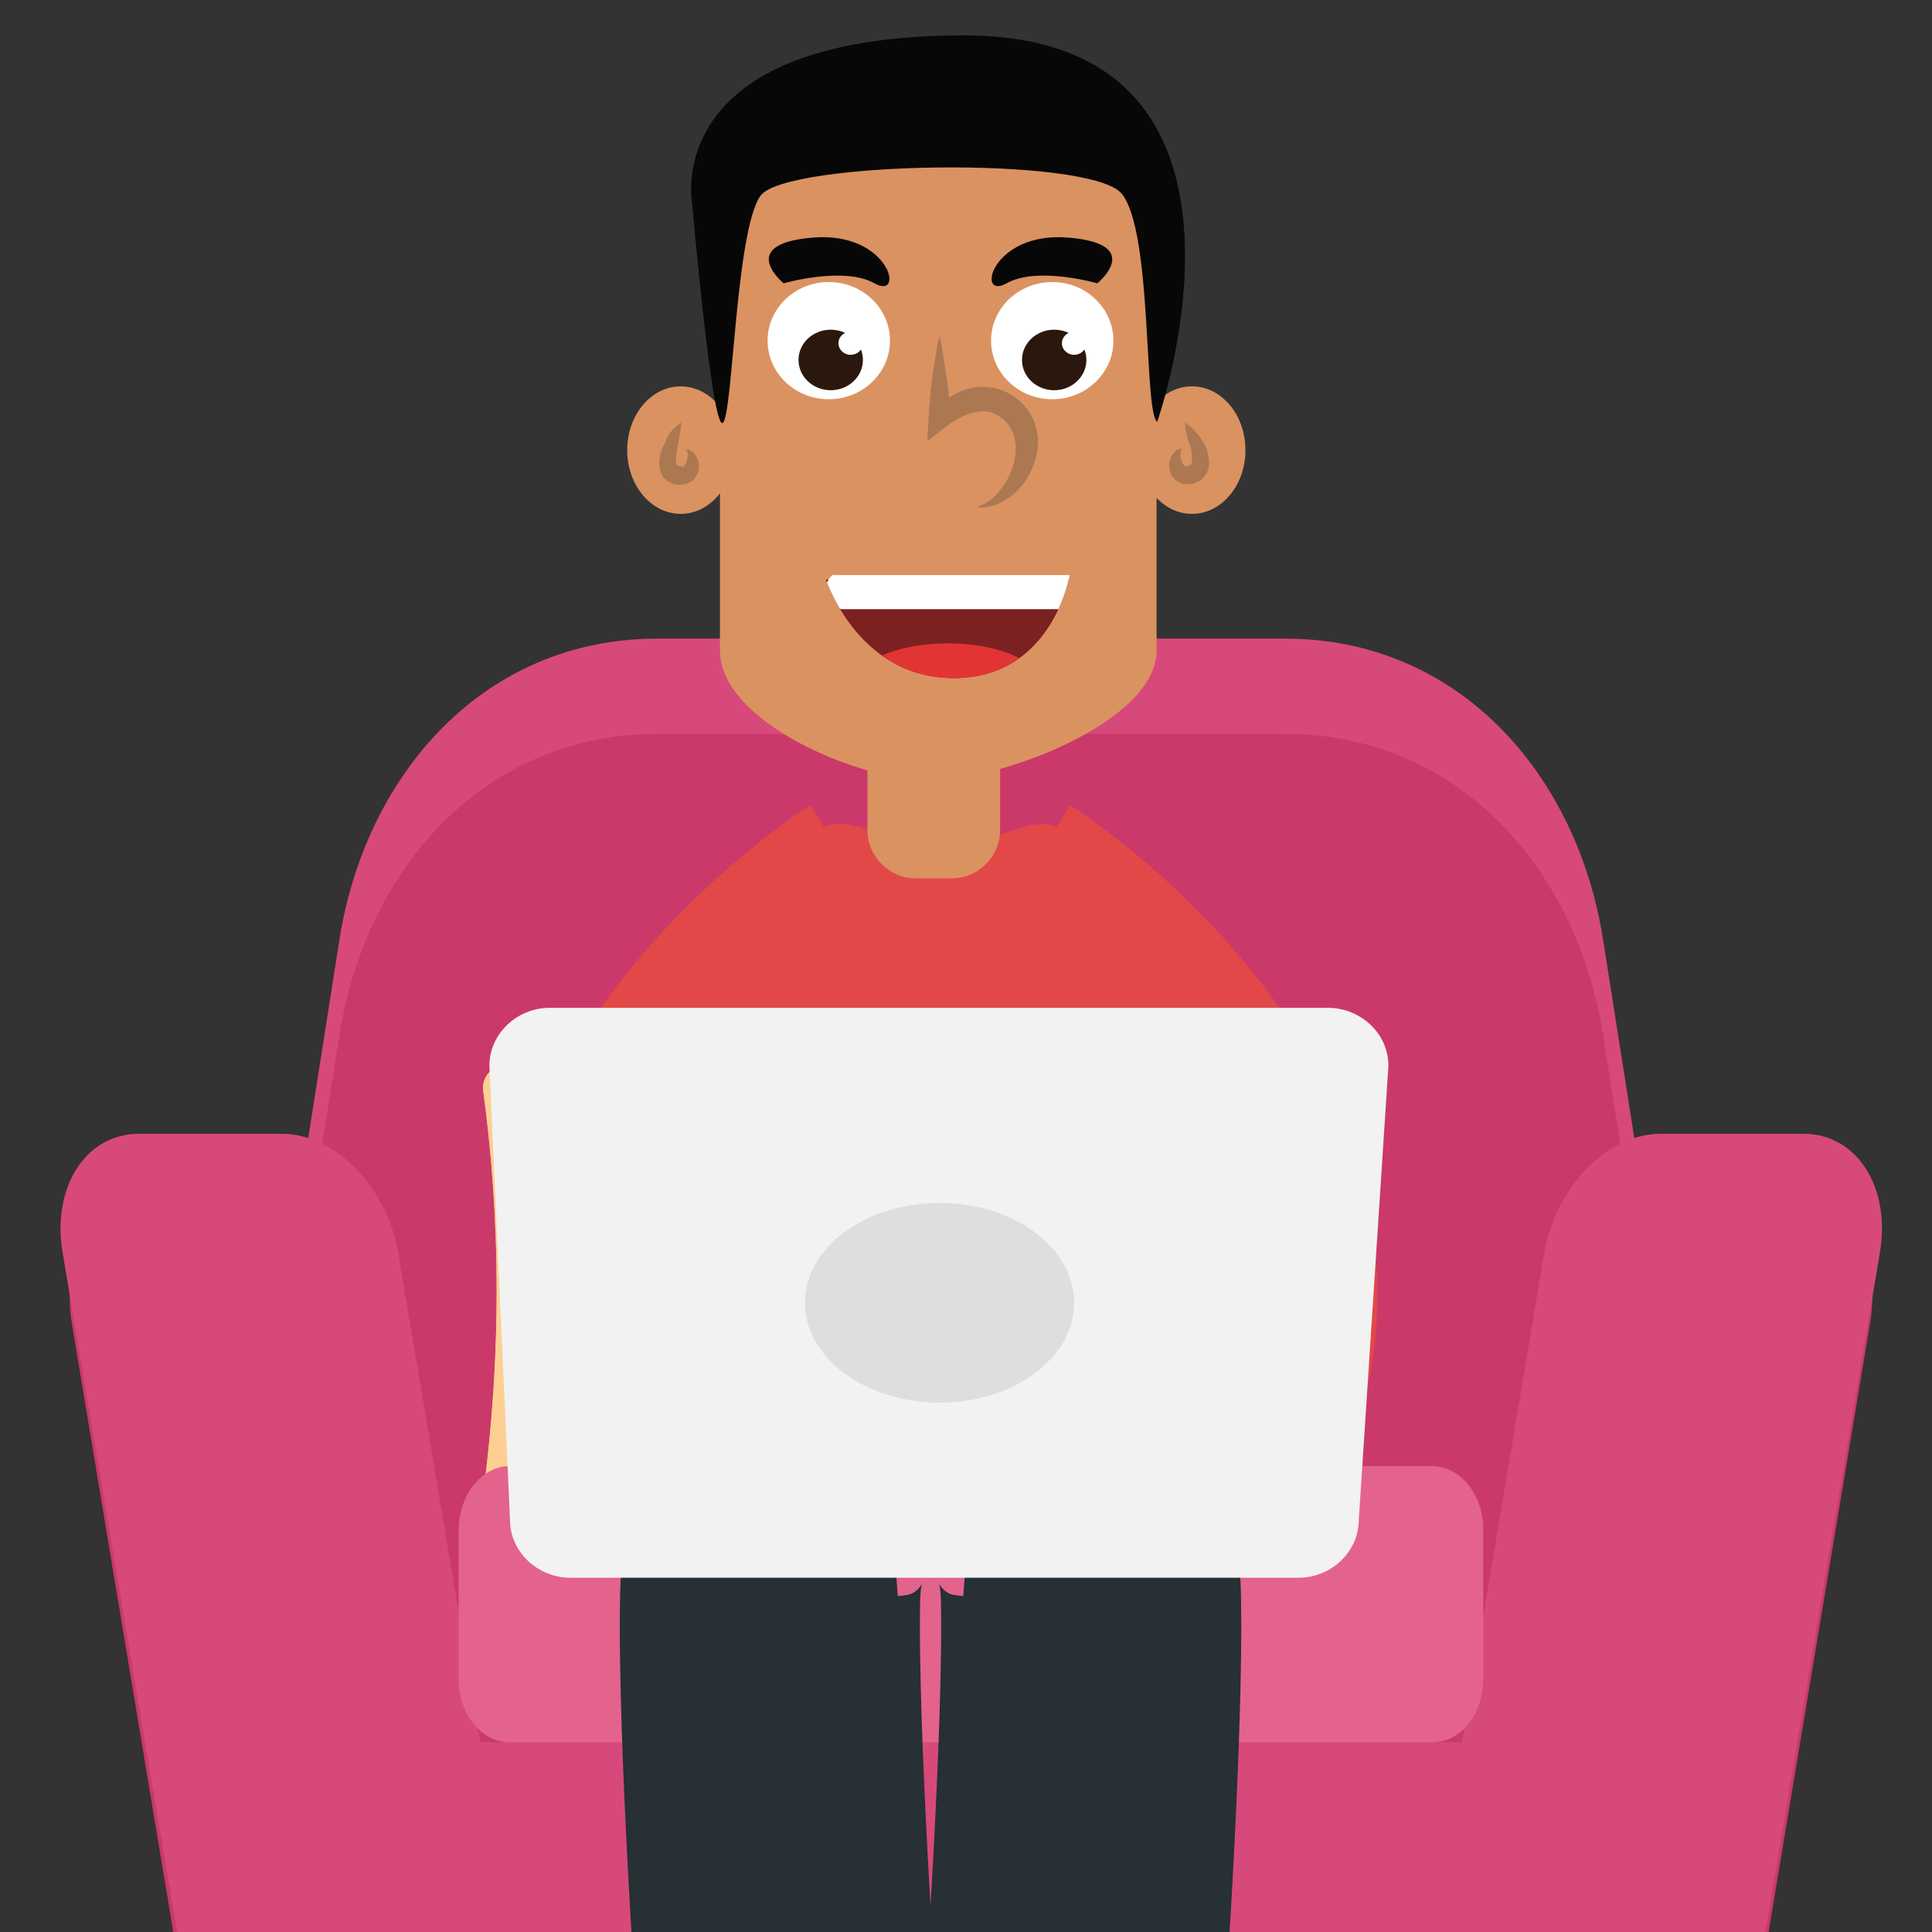 <svg width="300" height="300" xmlns="http://www.w3.org/2000/svg" xmlns:xlink="http://www.w3.org/1999/xlink">
 <rect width="100%" height="100%" fill="#333333" stroke="none"/>
 <g>
  <title>background</title>

 </g>
 <g>
  <title>Title1</title>
 </g>
 <style type="text/css">.st0{fill-rule:evenodd;clip-rule:evenodd;fill:#8DBFD3;}
	.st1{fill-rule:evenodd;clip-rule:evenodd;fill:#8ABBCF;}
	.st2{fill-rule:evenodd;clip-rule:evenodd;fill:#76A6BB;}
	.st3{fill-rule:evenodd;clip-rule:evenodd;fill:#C1E8F8;}
	.st4{fill:#A8D6E9;}
	.st5{fill-rule:evenodd;clip-rule:evenodd;fill:#A8D6E9;}
	.st6{fill-rule:evenodd;clip-rule:evenodd;fill:#CFF0FD;}
	.st7{opacity:0.2;}
	.st8{fill-rule:evenodd;clip-rule:evenodd;fill:#FFFFFF;}
	.st9{fill-rule:evenodd;clip-rule:evenodd;fill:none;}
	.st10{fill-rule:evenodd;clip-rule:evenodd;fill:#D7497A;}
	.st11{fill-rule:evenodd;clip-rule:evenodd;fill:#CA396A;}
	.st12{fill-rule:evenodd;clip-rule:evenodd;fill:#F4BE79;}
	.st13{fill-rule:evenodd;clip-rule:evenodd;fill:#FDC073;}
	.st14{fill-rule:evenodd;clip-rule:evenodd;fill:#FDCF92;}
	.st15{fill-rule:evenodd;clip-rule:evenodd;fill:#B7D87E;}
	.st16{fill-rule:evenodd;clip-rule:evenodd;fill:#CBE69C;}
	.st17{fill-rule:evenodd;clip-rule:evenodd;fill:#E3638D;}
	.st18{fill-rule:evenodd;clip-rule:evenodd;fill:#DDAA6A;}
	.st19{fill-rule:evenodd;clip-rule:evenodd;fill:#F4BE79;stroke:#DDAA6A;stroke-width:7.313;stroke-miterlimit:22.926;}
	.st20{fill-rule:evenodd;clip-rule:evenodd;fill:#6EE0FD;}
	.st21{fill-rule:evenodd;clip-rule:evenodd;fill:none;stroke:#B7D87E;stroke-width:4.571;stroke-miterlimit:22.926;}
	.st22{fill-rule:evenodd;clip-rule:evenodd;fill:#FDE1BD;stroke:#FDE1BD;stroke-width:0.411;stroke-miterlimit:22.926;}
	.st23{fill-rule:evenodd;clip-rule:evenodd;fill:#FDE1BD;}
	.st24{fill-rule:evenodd;clip-rule:evenodd;fill:none;stroke:#E3638D;stroke-width:4.571;stroke-miterlimit:22.926;}
	.st25{fill-rule:evenodd;clip-rule:evenodd;fill:none;stroke:#CBE69C;stroke-width:4.571;stroke-miterlimit:22.926;}
	.st26{fill:#43C4EB;}
	.st27{fill:#FEFEFE;}
	.st28{fill:#D93D26;}
	.st29{fill:#FFFFFF;}
	.st30{fill:#EF5F57;}
	.st31{fill:#2C3D4D;}
	.st32{fill:#EA5149;}
	.st33{fill:#ED5A52;}
	.st34{fill:#ED6056;}
	.st35{fill:#ED5E55;}
	.st36{fill:#E24848;}
	.st37{fill:none;stroke:#263035;stroke-width:46.601;stroke-miterlimit:10;}
	.st38{fill:#263035;}
	.st39{fill:none;stroke:#E24848;stroke-width:25;stroke-miterlimit:10;}
	.st40{fill:#F2F2F2;}
	.st41{fill:#DEDEDE;}
	.st42{fill:#DA9261;}
	.st43{fill:#AC7852;}
	.st44{fill:#070707;}
	.st45{fill:#2A180C;}
	.st46{fill:#892020;}
	.st47{clip-path:url(#SVGID_2_);fill:#7C2121;}
	.st48{clip-path:url(#SVGID_2_);fill:#E23434;}
	.st49{clip-path:url(#SVGID_2_);fill:#FFFFFF;}
	.st50{fill:#FDBD51;}
	.st51{fill:#F8F0D1;}
	.st52{fill:#F8F0D2;}
	.st53{fill:#F7F0D2;}
	.st54{fill:#F7F0D1;}
	.st55{fill:#577274;}
	.st56{fill:#576F72;}
	.st57{fill:#577072;}
	.st58{fill:#566F71;}
	.st59{fill:#FCFBF7;}
	.st60{fill:#FBC15D;}
	.st61{fill:#FBBF58;}
    #ICONO_2 ,#Icon-1 ,#Icon-3 ,#Icon-4{
    visibility : hidden
    }
    #Foco{
    animation : switch 5s ease-in-out forwards;
    transform-origin : 70% 40%
    }
    @keyframes switch{
    0%,10%{
    visibility : hidden;
    transform : scale(.1)
    }
    20%,30%{
    visibility : visible;
    transform : scale(1)
    }
    40%,100%{
    visibility : hidden;
    }
    }
    #ICONO_2{
    animation : fade1 5s ease-in-out forwards;
    transform-origin : 30% 30%
    }
    @keyframes fade1{
    0%,40%{
    visibility : hidden;
    transform : scale(.1)
    }
    50%,60%{
     visibility : visible;
    transform : scale(1)
    }
    70%,100%{
    visibility : visible;
    transform : scale(1)
    }
    }
    #Icon-4{
    animation : fade2 5s ease-in-out forwards;
    transform-origin : 30% 30%
    }
    @keyframes fade2{
    0%,50%{
    visibility : hidden;
    transform : scale(.1)
    }
    60%,70%{
     visibility : visible;
    transform : scale(1)
    }
    80%,100%{
    visibility : visible;
    transform : scale(1)
    }
    }
    #Icon-3{
    animation : fade3 5s ease-in-out forwards;
    transform-origin : 50% 30%
    }
    @keyframes fade3{
    0%,60%{
    visibility : hidden;
    transform : scale(.1)
    }
    70%,80%{
     visibility : visible;
    transform : scale(1)
    }
    90%,100%{
    visibility : visible;
    transform : scale(1)
    }
    }
    #Icon-1{
    animation : fade4 5s ease-in-out forwards;
    transform-origin : 80% 60%
    }
    @keyframes fade4{
    0%,70%{
    visibility : hidden;
    transform : scale(.1)
    }
    80%,90%{
     visibility : visible;
    transform : scale(1)
    }
    95%,100%{
    visibility : visible;
    transform : scale(1)
    }
    }
   #closed-mouth{
    animation : smile 5s linear infinite
    }
    @keyframes smile{
    0%,10%{
    visibility : visible
    }
    20%,100%{
    visibility : hidden
    }
    }
    #smiled-mouth{
    animation : smile2 5s linear infinite
    }
    @keyframes smile2{
    0%,10%{
    visibility : hidden
    }
    15%,100%{
    visibility : visible
    }
    }
    #eyes{
    animation : look 5s ease-in-out infinite
    }
    @keyframes look{
    0%,40%{
    transform : translateX(0)
    }
    45%,55%{
    transform : translateX(-3px)
    }
    60%,70%{
    transform : translate(0,-4px)
    }
    75%,80%{
    transform : translate(3px,-4px)
    }
    85%,90%{
    transform : translateX(3px)
    }
    95%,100%{
    transform : translateX(0)
    }
    }
    #eye-brows{
    animation : wonder 5s ease-in-out infinite
    }
    @keyframes wonder{
    0%,50%{
    transform : translateY(0)
    }
    60%,80%{
    transform : translateY(-4px)
    }
    90%,100%{
    transform : translateY(0)
    }
    }</style>
 <g>
  <title>Layer 1</title>
  <g id="svg_69">
   <polygon id="svg_70" points="294.724,514.267 311.224,514.267 307.724,543.467 298.124,543.467 " class="st12"/>
   <polygon id="svg_71" points="463.024,514.267 479.524,514.267 476.124,543.467 466.524,543.467 " class="st12"/>
  </g>
  <path id="svg_81" d="m152.424,198.367c0.7,0 1.4,-0.8 1.4,-1.7c0,-0.9 -0.6,-1.7 -1.4,-1.7c-0.7,0 -1.4,0.8 -1.4,1.7c0,1 0.6,1.7 1.4,1.7z" class="st14"/>
  <rect id="svg_85" height="48.1" width="101.8" class="st19" y="456.467" x="605.024"/>
  <g id="svg_86">
   <polygon id="svg_87" points="591.524,521.967 603.624,521.967 601.124,543.467 594.024,543.467 " class="st8"/>
   <polygon id="svg_88" points="708.224,521.967 720.324,521.967 717.824,543.467 710.724,543.467 " class="st8"/>
  </g>
  <path id="svg_90" d="m655.924,474.367c9.2,0 16.6,5.5 16.6,12.3l-33.3,0c0.1,-6.8 7.5,-12.3 16.7,-12.3z" class="st8"/>
  <g id="svg_2">
   <path id="svg_67" d="m102.117,99.161c32.5,0 65,0 97.4,0c27.2,0 45.4,21.3 49.4,46.7l16.4,104.2c4,25.4 -22.2,46.7 -49.4,46.7l-11.5,0l-107.2,0l-11.5,0c-27.2,0 -53.4,-21.3 -49.4,-46.7l16.4,-104.2c4,-25.4 22.2,-46.7 49.4,-46.7z" class="st10"/>
   <path id="svg_68" d="m102.117,113.961c32.5,0 65,0 97.4,0c27.2,0 45.4,21.3 49.4,46.7l16.4,104.2c4,25.4 -22.2,46.7 -49.4,46.7l-11.5,0l-107.2,0l-11.5,0c-27.2,0 -53.4,-21.3 -49.4,-46.7l16.4,-104.2c4,-25.4 22.2,-46.7 49.4,-46.7z" class="st11"/>
   <path id="svg_72" d="m231.717,336.461l22.1,0c8.1,0 16.1,-8.3 17.8,-18.4l18.8,-112.8c1.7,-10.1 -3.6,-18.4 -11.7,-18.4l-22.1,0c-8.1,0 -16.1,8.3 -17.8,18.4l-12.7,76.1l-150.7,0l-12.7,-76.1c-1.7,-10.1 -9.7,-18.4 -17.8,-18.4l-22.1,0c-8.1,0 -13.3,8.3 -11.7,18.4l18.8,112.8c1.7,10.1 9.7,18.4 17.8,18.4l22.1,0l161.9,0z" class="st11"/>
   <path id="svg_73" d="m232.617,325.661l22.3,0c8.2,0 16.3,-8.3 18,-18.4l19,-112.8c1.7,-10.1 -3.6,-18.4 -11.8,-18.4l-22.3,0c-8.2,0 -16.3,8.3 -18,18.4l-12.8,76.1l-152.4,0l-12.8,-76.1c-1.7,-10.1 -9.8,-18.4 -18,-18.4l-22.3,0c-8.2,0 -13.5,8.3 -11.8,18.4l19,112.8c1.7,10.1 9.8,18.4 18,18.4l22.3,0l163.6,0z" class="st10"/>
   <g id="svg_74">
    <path id="svg_75" d="m77.817,165.761c17.4,2.9 34.2,2.6 50.8,0c1.5,-0.2 3,1.6 2.8,3.5c-2.4,21.4 -2.4,42.4 0,62.8c0.2,1.9 -1.3,3.7 -2.8,3.5c-17.1,-2.9 -34.1,-3.1 -50.8,0c-1.5,0.3 -3.1,-1.6 -2.8,-3.5c2.8,-21.2 2.8,-42.1 0,-62.8c-0.2,-1.9 1.3,-3.7 2.8,-3.5z" class="st13"/>
    <path id="svg_76" d="m77.817,165.761c16,2.7 31.6,2.6 47,0.6c0.4,2.8 0.6,5.8 0.6,8.7c0,30 -19.7,54.4 -44,54.4c-2,0 -4,-0.2 -6,-0.5c2.4,-20.1 2.3,-40 -0.4,-59.7c-0.2,-1.9 1.3,-3.7 2.8,-3.5z" class="st14"/>
   </g>
   <g id="svg_77">
    <path id="svg_78" d="m111.017,190.261c13,-2.1 25.2,-6.4 36.8,-12.3c1.1,-0.5 2.4,0.4 2.6,1.8c1.6,16.1 5,31.3 9.9,45.5c0.5,1.3 -0.3,3 -1.5,3.2c-12.8,2.1 -25.2,6 -36.8,12.3c-1.1,0.6 -2.5,-0.4 -2.6,-1.8c-1.3,-16 -4.6,-31.2 -9.9,-45.5c-0.4,-1.3 0.4,-3 1.5,-3.2z" class="st15"/>
    <path id="svg_79" d="m111.017,190.261c12,-1.9 23.3,-5.8 34.1,-10.9c0.7,2 1.3,4 1.8,6.2c4.7,21.8 -5.7,44.2 -23.3,50c-1.5,0.5 -2.9,0.8 -4.4,1.1c-1.4,-15.2 -4.7,-29.5 -9.7,-43.1c-0.4,-1.4 0.4,-3.1 1.5,-3.3z" class="st16"/>
   </g>
   <path id="svg_80" d="m79.117,227.661l143.3,0c4.3,0 7.9,4.4 7.9,9.8l0,1.7l0,19.9l0,1.7c0,5.4 -3.5,9.8 -7.9,9.8l-143.3,0c-4.3,0 -7.9,-4.4 -7.9,-9.8l0,-1.7l0,-19.9l0,-1.7c0.1,-5.4 3.6,-9.8 7.9,-9.8z" class="st17"/>
   <g id="Man">
    <g id="svg_179">
     <g id="svg_180">
      <path id="svg_181" d="m162.393,226.594l-33,0c-2.4,0 -4.3,-2.3 -4.3,-5.1l0,-88.4c0,-1.4 0.5,-2.7 1.3,-3.6c0.4,-0.5 1.3,-1.3 3.1,-1.5c4.8,-0.6 10.2,3.8 16.1,3.9c6.1,0.1 12.7,-4.4 17,-3.9c0.5,0.1 2,0.3 3.1,1.5c0.8,0.9 1.3,2.2 1.3,3.6l0,88.4c-0.3,2.8 -2.2,5.1 -4.6,5.1z" class="st36"/>
     </g>
     <path id="svg_182" d="m137.693,224.594c0,0 -17.6,1.3 -18.1,23.2c-0.5,21.9 2.9,69.4 2.9,69.4" class="st37"/>
     <path id="svg_183" d="m151.293,224.594c0,0 17.6,1.3 18.1,23.2s-2.9,69.4 -2.9,69.4" class="st37"/>
     <path id="svg_184" d="m161.693,236.294l-31.7,0c-5.3,0 -9.6,-4.3 -9.6,-9.6l0,-1c0,-5.3 4.3,-9.6 9.6,-9.6l31.7,0c5.3,0 9.6,4.3 9.6,9.6l0,1c0,5.3 -4.3,9.6 -9.6,9.6z" class="st38"/>
    </g>
    <path id="svg_185" d="m132.493,135.594c0,0 -57.5,36.5 -37.8,86.3" class="st39"/>
    <path id="svg_186" d="m159.493,135.594c0,0 57.5,36.5 37.8,86.3" class="st39"/>
    <g id="svg_187">
     <path id="svg_188" d="m201.593,244.994l-113,0c-5.1,0 -9.4,-4 -9.4,-9l-3.2,-70.5c0,-4.9 4.2,-9 9.4,-9l120.8,0c5.1,0 9.4,4 9.4,9l-4.6,70.5c0,4.9 -4.2,9 -9.4,9z" class="st40"/>
     <ellipse id="svg_189" ry="15.5" rx="20.9" cy="202.294" cx="145.893" class="st41"/>
    </g>
    <g id="svg_190">
     <g id="svg_191">
      <path id="svg_192" d="m142.193,136.394l5.6,0c4.1,0 7.5,-3.4 7.5,-7.5l0,-10.1c0,-4.1 -3.4,-7.5 -7.5,-7.5l-5.6,0c-4.1,0 -7.5,3.4 -7.5,7.5l0,10.1c0,4.1 3.4,7.5 7.5,7.5z" class="st42"/>
      <path id="svg_193" d="m144.393,121.194l0,0c11.1,0 35.2,-9.1 35.2,-20.2l0,-62.3c0,-12.5 -10.2,-22.8 -22.8,-22.8l-22.2,0c-12.5,0 -22.8,10.2 -22.8,22.8l0,62.3c0,11.1 21.5,20.2 32.6,20.2z" class="st42"/>
      <g id="svg_194">
       <path id="svg_195" d="m145.893,52.194c0.3,1.1 0.4,2.1 0.6,3.2c0.2,1.1 0.3,2.1 0.5,3.2c0.3,2.1 0.5,4.2 0.6,6.4l-2.8,-1.2c1.2,-1.1 2.3,-2 3.7,-2.7c1.4,-0.7 3,-1.2 4.8,-1c1.8,0.1 3.5,0.9 4.7,1.9c0.7,0.5 1.2,1.2 1.7,1.8c0.4,0.7 0.9,1.5 1.1,2.3c0.5,1.6 0.5,3.3 0.1,4.8c-0.4,1.5 -1,2.9 -1.9,4.1c-0.9,1.2 -2,2.2 -3.3,2.9c-1.3,0.7 -2.8,1.1 -4.1,0.8c1.3,-0.3 2.4,-1.1 3.2,-2c0.8,-0.9 1.5,-1.9 2,-3c0.5,-1.1 0.8,-2.2 0.9,-3.4c0.1,-1.1 -0.1,-2.2 -0.4,-3.1c-0.2,-0.5 -0.5,-0.8 -0.7,-1.3c-0.3,-0.3 -0.6,-0.7 -1.1,-1c-0.8,-0.6 -1.6,-1 -2.5,-1c-1.8,-0.2 -4.2,0.9 -5.9,2.2l-3.1,2.4l0.2,-3.6c0.1,-2.1 0.3,-4.2 0.6,-6.4c0.1,-1.1 0.3,-2.1 0.5,-3.2c0.1,-0.9 0.3,-2 0.6,-3.1z" class="st43"/>
      </g>
      <ellipse id="svg_196" ry="9.9" rx="8.3" cy="69.894" cx="105.693" class="st42"/>
      <ellipse id="svg_197" ry="9.9" rx="8.3" cy="69.894" cx="185.093" class="st42"/>
      <g id="svg_198">
       <path id="svg_199" d="m105.793,65.594c-0.1,1.4 -0.4,2.7 -0.6,3.9c-0.1,0.6 -0.2,1.2 -0.2,1.7c-0.1,0.5 0,1 0.1,1c0,0 0,0 0,0c0,0 0.1,0 0.1,0.1c0.1,0 0.2,0 0.3,0.1c0.2,0 0.3,0 0.4,0.1c0.1,0 0.1,0 0.2,0c0.2,-0.1 0.5,-0.6 0.6,-1.1c0.1,-0.3 0.1,-0.6 0.1,-0.8c0,-0.3 -0.1,-0.6 -0.3,-0.8c0.4,-0.1 0.8,0.2 1.1,0.4c0.3,0.3 0.5,0.6 0.7,1c0.3,0.7 0.4,1.7 -0.1,2.6c-0.1,0.2 -0.3,0.5 -0.5,0.7c-0.2,0.2 -0.5,0.4 -0.7,0.5c-0.5,0.2 -1.1,0.3 -1.5,0.3c-0.2,0 -0.5,0 -0.7,-0.1c-0.3,-0.1 -0.5,-0.1 -0.8,-0.3c-0.6,-0.3 -1.1,-0.8 -1.3,-1.4c-0.5,-1.2 -0.3,-2 -0.2,-2.8c0.2,-0.8 0.5,-1.4 0.8,-2c0.4,-1.3 1.3,-2.3 2.5,-3.1z" class="st43"/>
      </g>
      <g id="svg_200">
       <path id="svg_201" d="m183.993,65.594c1.2,0.8 2.1,1.8 2.8,3c0.4,0.6 0.7,1.3 0.8,2c0.2,0.8 0.3,1.7 -0.2,2.8c-0.3,0.6 -0.8,1.1 -1.3,1.4c-0.3,0.1 -0.5,0.2 -0.8,0.3c-0.2,0 -0.5,0.1 -0.7,0.1c-0.5,0 -1,0 -1.5,-0.3c-0.3,-0.1 -0.5,-0.3 -0.7,-0.5c-0.2,-0.2 -0.4,-0.4 -0.5,-0.7c-0.5,-1 -0.4,-1.9 -0.1,-2.6c0.2,-0.4 0.4,-0.7 0.7,-1c0.3,-0.3 0.7,-0.5 1.1,-0.4c-0.3,0.2 -0.3,0.6 -0.3,0.8c0,0.3 0,0.6 0.1,0.8c0.1,0.5 0.4,1 0.6,1.1c0.1,0.1 0.2,0 0.2,0c0.1,0 0.2,0 0.4,-0.1c0.1,0 0.2,-0.1 0.3,-0.1c0.1,0 0.1,0 0.1,-0.1c0,0 0,0 0,0c0.1,0 0.1,-0.5 0.1,-1c0,-0.5 -0.1,-1.1 -0.2,-1.7c-0.5,-1.1 -0.8,-2.4 -0.9,-3.8z" class="st43"/>
      </g>
     </g>
    </g>
    <path id="svg_202" d="m107.493,31.794c0,0 3,34.4 4.7,33.9c1.6,-0.6 2,-29.9 5.9,-35.3c3.9,-5.4 51.3,-6.2 56.1,-0.3c4.8,5.9 3.4,34.1 5.5,35.4c0,0 21.1,-60 -30,-60c-47.6,0 -42.2,26.3 -42.2,26.3z" class="st44"/>
    <g id="svg_203">
     <ellipse id="svg_204" ry="9.1" rx="9.5" cy="52.894" cx="163.393" class="st29"/>
     <ellipse id="svg_205" ry="9.1" rx="9.5" cy="52.894" cx="128.693" class="st29"/>
    </g>
    <g id="eyes">
     <ellipse id="svg_206" ry="4.7" rx="5" cy="55.894" cx="128.993" class="st45"/>
     <ellipse id="svg_207" ry="4.7" rx="5" cy="55.894" cx="163.693" class="st45"/>
     <ellipse id="svg_208" ry="1.8" rx="1.9" cy="53.294" cx="166.793" class="st29"/>
     <ellipse id="svg_209" ry="1.8" rx="1.9" cy="53.294" cx="132.093" class="st29"/>
    </g>
    <g id="eye-brows">
     <g id="svg_210">
      <g id="svg_211">
       <path id="svg_212" d="m121.693,43.994c0,0 9.3,-2.7 14.1,0c4.8,2.7 2.4,-8.1 -9.6,-7.1s-4.5,7.1 -4.5,7.1z" class="st44"/>
      </g>
      <g id="svg_213">
       <path id="svg_214" d="m170.393,43.994c0,0 -9.3,-2.7 -14.1,0c-4.8,2.7 -2.4,-8.1 9.6,-7.1s4.5,7.1 4.5,7.1z" class="st44"/>
      </g>
     </g>
    </g>
    <g id="closed-mouth">
     <path id="svg_215" d="m129.493,90.794c2.8,1.1 5.6,2 8.4,2.5c2.8,0.6 5.6,0.9 8.4,0.9c2.8,0 5.6,-0.3 8.4,-0.9c2.8,-0.6 5.6,-1.5 8.4,-2.5c-2.2,2.1 -4.8,3.7 -7.7,4.8c-2.9,1.1 -6,1.6 -9.1,1.6c-3.1,0 -6.2,-0.5 -9.1,-1.6c-2.8,-1 -5.5,-2.6 -7.7,-4.8z" class="st43"/>
    </g>
    <g id="smiled-mouth">
     <defs transform="translate(-37.696 0) translate(0 -49.649) translate(-16.155 -16.155) translate(0 -21.024) translate(0 2) translate(0 -55.227) translate(0 -1) translate(-182.455 0) translate(0 -39.051)">
      <path d="m402.4,269.4l-38.1,0c0,0 4.8,16 20.1,16c15.4,0 18,-16 18,-16z" id="SVGID_1_"/>
     </defs>
     <clipPath transform="translate(-37.696 0) translate(0 -49.649) translate(-16.155 -16.155) translate(0 -21.024) translate(0 2) translate(0 -55.227) translate(0 -1) translate(-182.455 0) translate(0 -39.051)" id="SVGID_2_">
      <use id="svg_216" xlink:href="#SVGID_1_"/>
     </clipPath>
     <path id="svg_217" d="m166.093,89.994l-38.1,0c0,0 4.8,16 20.1,16c15.4,0 18,-16 18,-16z" class="st47"/>
     <ellipse id="svg_218" ry="6.4" rx="14.4" cy="106.294" cx="147.193" class="st48"/>
     <path id="svg_219" d="m130.993,94.594l34.9,0c1.5,0 2.8,-1.3 2.8,-2.8l0,-0.3c0,-1.5 -1.3,-2.8 -2.8,-2.8l-34.9,0c-1.5,0 -2.8,1.3 -2.8,2.8l0,0.3c0.1,1.5 1.3,2.8 2.8,2.8z" class="st49"/>
    </g>
   </g>
  </g>
 </g>
</svg>